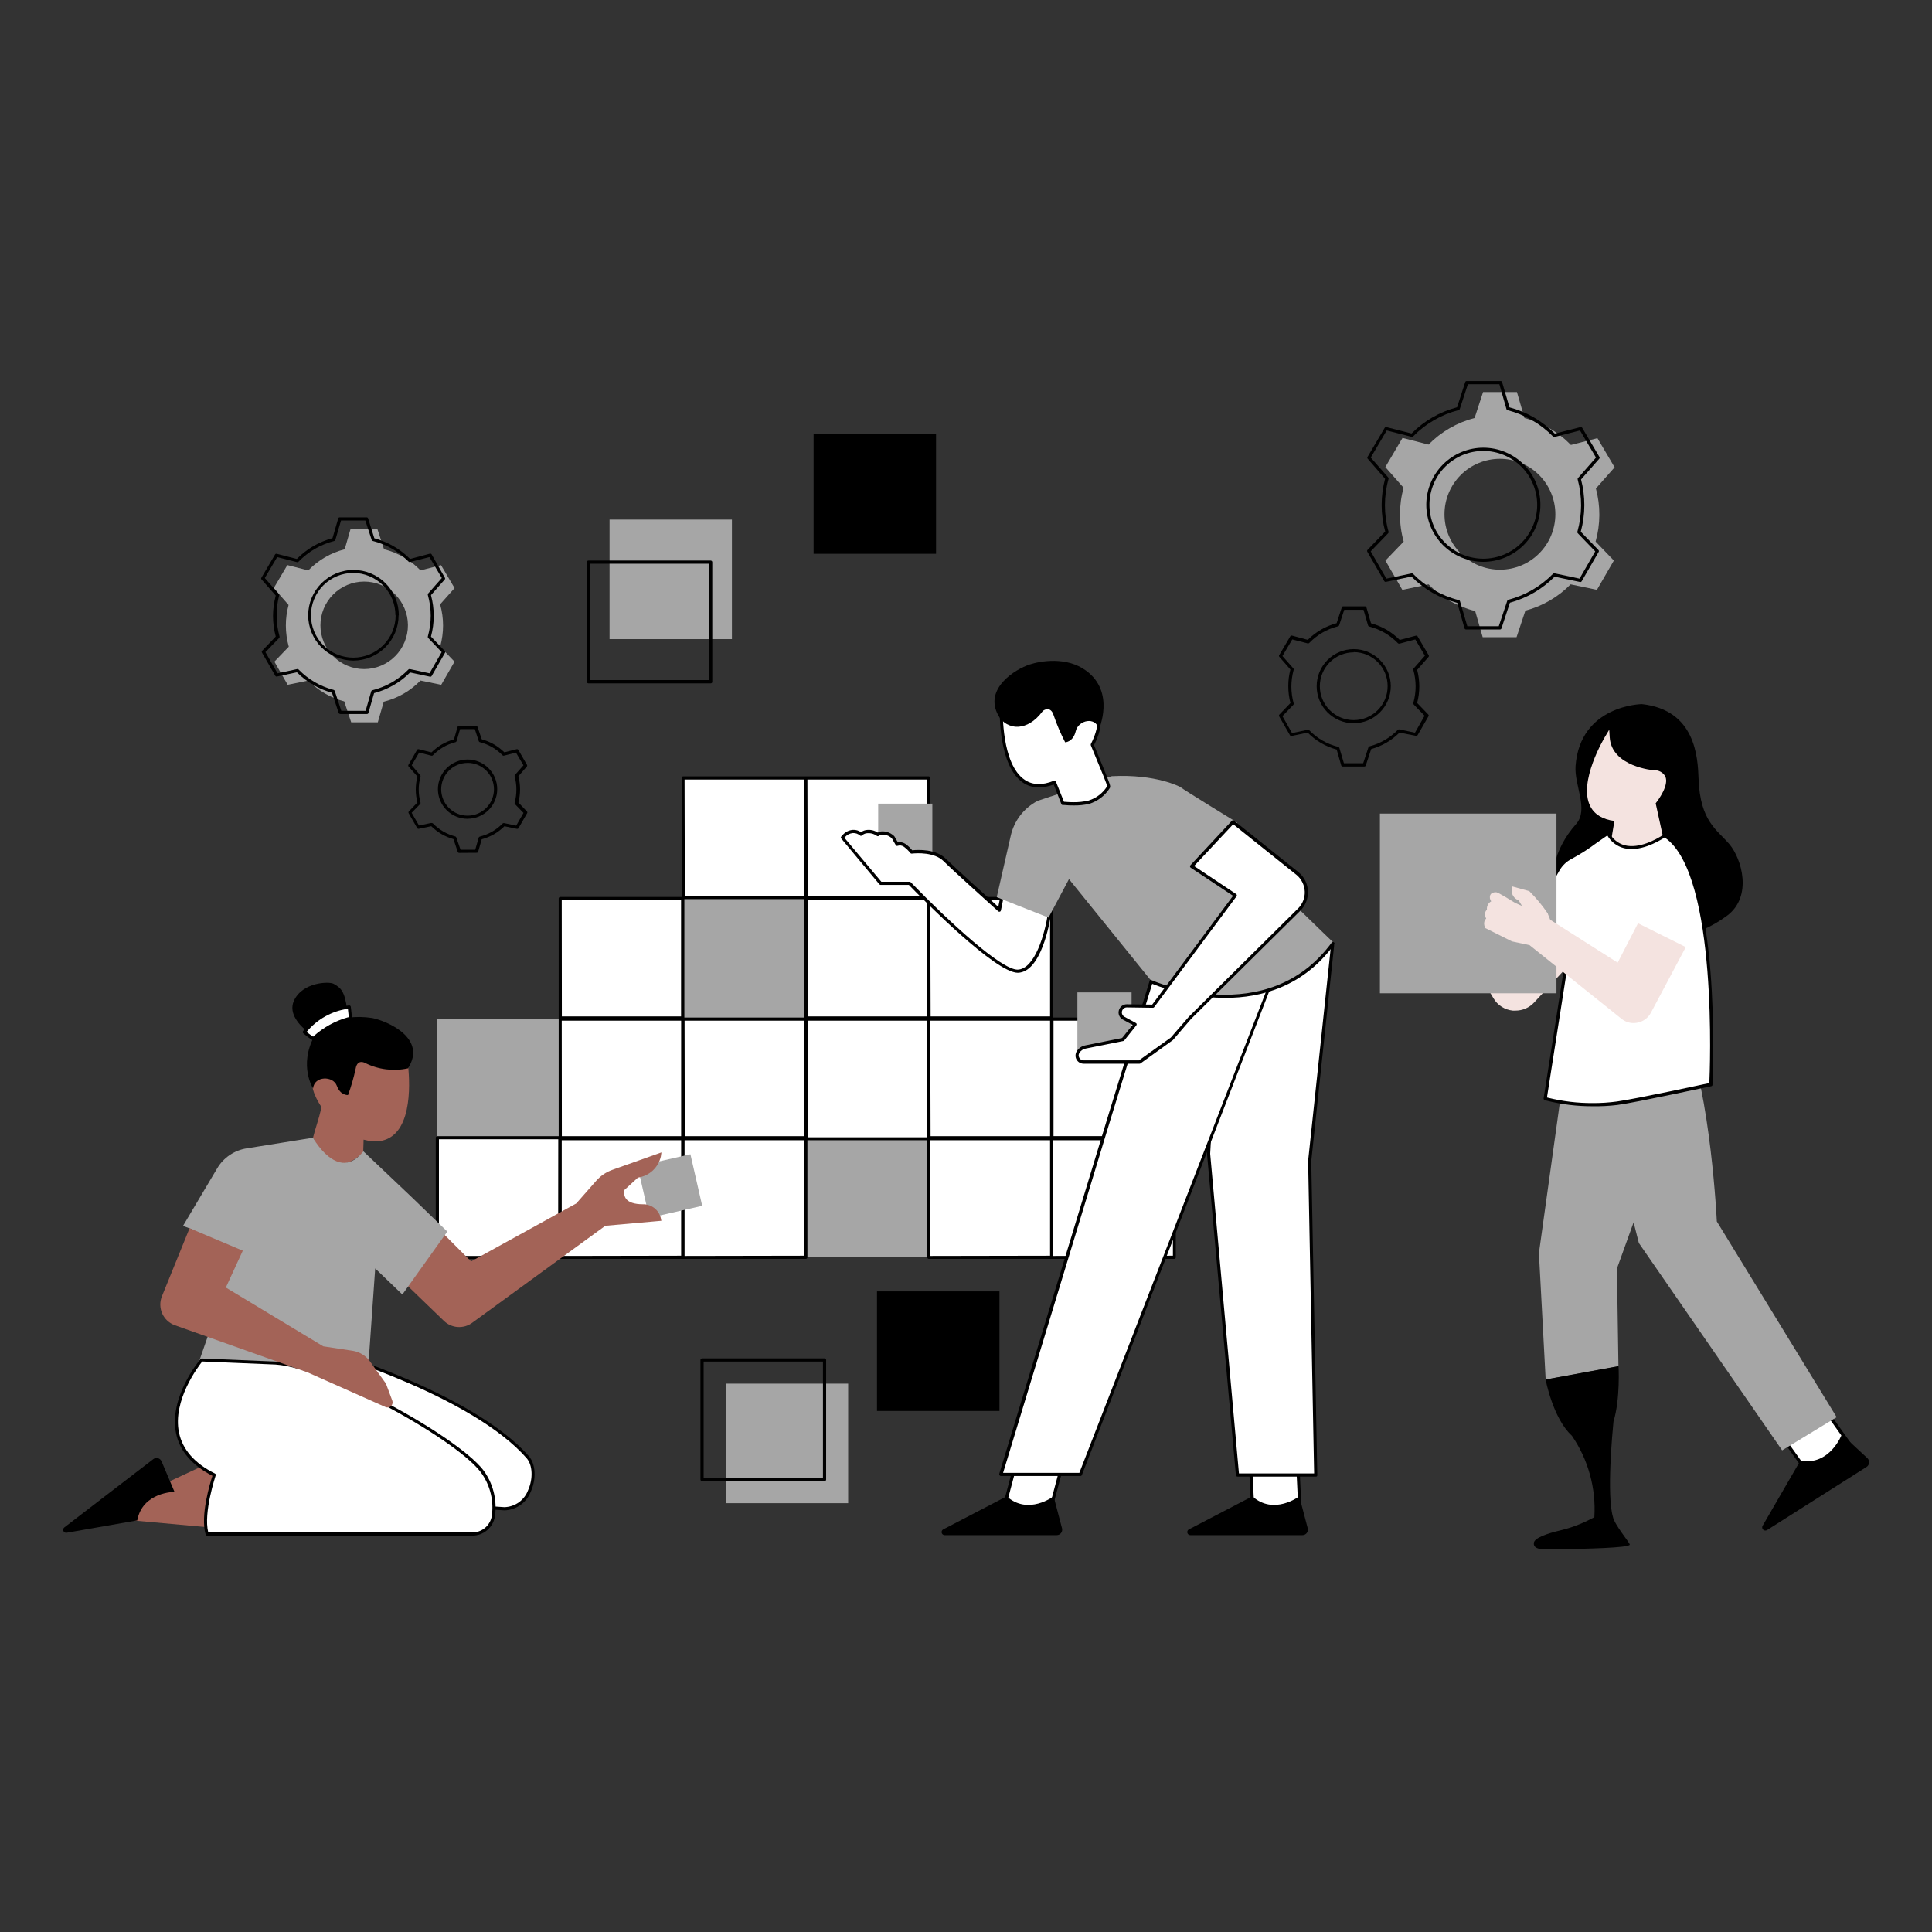 <svg xmlns="http://www.w3.org/2000/svg" xmlns:xlink="http://www.w3.org/1999/xlink" width="600" zoomAndPan="magnify" viewBox="0 0 450 450" height="600" preserveAspectRatio="xMidYMid meet" version="1.0"><rect x="0" y="0" width="450" height="450" fill="#333333" stroke="none"/><defs><clipPath id="4c58183d30"><path d="M 297 88.75 L 373 88.75 L 373 179 L 297 179 Z M 297 88.75 " clip-rule="nonzero"/></clipPath></defs><path fill="#ffffff" d="M 159.133 181.203 L 187.668 181.203 L 187.668 209.047 L 159.133 209.047 Z M 187.746 209.047 L 216.277 209.047 L 216.277 181.203 L 187.766 181.203 Z M 130.523 237.133 L 159.055 237.133 L 159.055 209.281 L 130.504 209.281 Z M 187.746 237.133 L 216.277 237.133 L 216.277 209.281 L 187.754 209.281 Z M 216.355 237.133 L 244.891 237.133 L 244.891 209.281 L 216.387 209.281 Z M 130.465 265.004 L 130.465 292.855 L 158.996 292.855 L 158.996 237.371 L 130.492 237.371 Z M 159.074 265.004 L 159.074 292.855 L 187.656 292.855 L 187.656 237.371 L 159.125 237.371 Z M 216.297 265.004 L 216.297 292.855 L 244.828 292.855 L 244.828 237.371 L 216.375 237.371 Z M 244.91 237.379 L 244.91 292.867 L 273.441 292.867 L 273.441 237.371 Z M 101.871 292.855 L 130.395 292.855 L 130.395 265.004 L 101.871 265.004 Z M 101.871 292.855 " fill-opacity="1" fill-rule="nonzero"/><path fill="#a6a6a6" d="M 130.395 237.371 L 130.395 265.211 L 101.871 265.211 L 101.871 237.371 Z M 187.754 264.996 L 187.754 292.848 L 216.277 292.848 L 216.277 265.004 Z M 159.145 209.273 L 159.145 237.133 L 187.656 237.133 L 187.656 209.281 Z M 159.145 209.273 " fill-opacity="1" fill-rule="nonzero"/><path fill="#a6a6a6" d="M 170.48 121.023 L 170.48 148.863 L 141.977 148.863 L 141.977 121.023 Z M 102.516 150.621 L 105.867 154.113 L 102.77 159.5 L 97.938 158.512 C 95.547 160.957 92.695 162.602 89.383 163.445 L 88 168.238 L 81.797 168.238 L 80.18 163.367 C 76.953 162.512 74.176 160.895 71.84 158.512 L 67.008 159.5 L 63.91 154.113 L 67.262 150.629 C 66.812 149.016 66.586 147.371 66.582 145.695 C 66.582 144.074 66.789 142.48 67.215 140.91 L 63.77 136.965 L 66.93 131.617 L 71.801 132.859 C 74.172 130.43 77 128.785 80.285 127.93 L 81.668 123.152 L 87.883 123.152 L 89.441 127.918 C 92.738 128.766 95.574 130.41 97.945 132.852 L 102.723 131.629 L 105.879 136.977 L 102.516 140.762 C 103.426 144.051 103.426 147.34 102.516 150.629 Z M 95.016 145.598 C 95.012 144.93 94.945 144.27 94.812 143.613 C 94.676 142.957 94.48 142.32 94.223 141.707 C 93.965 141.09 93.648 140.504 93.273 139.949 C 92.902 139.395 92.477 138.883 92.004 138.41 C 91.527 137.941 91.012 137.52 90.453 137.152 C 89.898 136.781 89.309 136.473 88.691 136.219 C 88.07 135.965 87.434 135.773 86.777 135.645 C 86.121 135.516 85.461 135.453 84.793 135.457 C 84.125 135.457 83.461 135.523 82.805 135.656 C 82.152 135.789 81.516 135.984 80.898 136.242 C 80.281 136.5 79.695 136.816 79.141 137.188 C 78.586 137.562 78.074 137.984 77.602 138.457 C 77.129 138.934 76.707 139.449 76.34 140.004 C 75.969 140.562 75.656 141.148 75.402 141.766 C 75.148 142.383 74.953 143.02 74.824 143.676 C 74.695 144.332 74.633 144.996 74.633 145.664 C 74.633 146.332 74.699 146.992 74.832 147.648 C 74.965 148.305 75.156 148.941 75.414 149.559 C 75.672 150.176 75.984 150.762 76.355 151.316 C 76.73 151.875 77.152 152.387 77.625 152.859 C 78.098 153.332 78.613 153.754 79.168 154.125 C 79.723 154.496 80.312 154.809 80.93 155.066 C 81.547 155.32 82.184 155.512 82.84 155.645 C 83.492 155.773 84.156 155.84 84.824 155.84 C 85.496 155.84 86.16 155.773 86.816 155.641 C 87.477 155.508 88.113 155.312 88.734 155.055 C 89.355 154.797 89.941 154.48 90.5 154.109 C 91.059 153.734 91.574 153.309 92.047 152.832 C 92.52 152.359 92.941 151.84 93.312 151.281 C 93.684 150.723 93.996 150.133 94.25 149.512 C 94.508 148.891 94.699 148.25 94.828 147.594 C 94.957 146.934 95.02 146.27 95.016 145.598 Z M 95.016 145.598 " fill-opacity="1" fill-rule="nonzero"/><path fill="#ffffff" d="M 431.383 337.176 L 421.379 343.527 L 414.75 334.223 L 424.754 327.871 Z M 431.383 337.176 " fill-opacity="1" fill-rule="nonzero"/><path fill="#000000" d="M 421.379 343.895 C 421.25 343.895 421.148 343.844 421.074 343.734 L 414.453 334.41 C 414.391 334.328 414.367 334.23 414.387 334.125 C 414.406 334.02 414.461 333.941 414.555 333.887 L 424.559 327.543 C 424.641 327.488 424.73 327.473 424.828 327.492 C 424.926 327.512 425.004 327.562 425.059 327.645 L 431.68 336.945 C 431.738 337.031 431.758 337.125 431.738 337.23 C 431.719 337.332 431.668 337.41 431.582 337.469 L 421.578 343.812 C 421.52 343.859 421.453 343.887 421.379 343.895 Z M 415.281 334.324 L 421.48 343.023 L 430.852 337.105 L 424.656 328.402 Z M 415.281 334.324 " fill-opacity="1" fill-rule="nonzero"/><path fill="#a36357" d="M 78.066 270.973 C 74.898 269.988 72.926 264.918 72.926 264.918 C 73.352 263.121 74.18 260.969 74.898 257.871 C 74.219 256.887 71.941 253.215 73.023 251.281 C 73.312 250.859 73.691 250.551 74.16 250.348 C 74.629 250.145 75.117 250.082 75.621 250.156 L 76.992 242.441 L 94.879 246.508 L 94.879 246.891 C 94.965 247.426 96.852 259.953 91.68 264.344 C 89.914 265.852 87.566 266.227 84.688 265.449 L 84.598 268.41 C 84.598 268.41 81.234 271.941 78.066 270.973 Z M 78.066 270.973 " fill-opacity="1" fill-rule="nonzero"/><path fill="#000000" d="M 73.172 241.395 C 73.086 241.348 73 241.297 72.918 241.238 C 72.484 240.961 72.07 240.664 71.672 240.34 C 69.84 238.891 67.117 236.098 68.457 233.098 C 70.43 228.738 76.645 228.551 77.723 229.152 C 79.367 230.078 80.297 230.82 80.859 235.199 C 80.918 235.672 80.969 236.188 81.027 236.758 C 81.027 236.848 81.027 236.938 81.027 237.035 C 82.926 236.793 84.82 236.816 86.711 237.113 C 90.242 237.824 99.535 241.828 95.027 248.836 C 93.34 249.203 91.645 249.277 89.934 249.066 C 88.223 248.852 86.594 248.359 85.051 247.59 C 85.051 247.59 83.234 246.516 82.832 248.934 C 82.391 251.016 81.801 253.055 81.066 255.051 C 81.066 255.051 79.309 255.238 78.453 252.891 C 77.594 250.543 73.203 250.551 72.918 253.512 C 72.918 253.512 69.543 248.254 73.172 241.395 Z M 73.172 241.395 " fill-opacity="1" fill-rule="nonzero"/><path fill="#ffffff" d="M 81.629 237.211 L 81.156 237.332 C 78.188 238.164 75.559 239.605 73.262 241.664 L 72.945 241.938 L 72.621 241.672 C 72.172 241.387 71.742 241.078 71.328 240.746 L 70.883 240.391 L 71.238 239.957 C 72.465 238.527 73.898 237.355 75.547 236.445 C 77.191 235.535 78.949 234.941 80.809 234.668 L 81.383 234.57 L 81.461 235.152 C 81.52 235.605 81.57 236.137 81.629 236.73 Z M 81.629 237.211 " fill-opacity="1" fill-rule="nonzero"/><path fill="#000000" d="M 72.965 242.312 C 72.895 242.312 72.828 242.293 72.77 242.254 L 72.414 242.027 C 72.117 241.84 71.652 241.516 71.09 241.039 L 70.656 240.684 C 70.574 240.625 70.527 240.543 70.52 240.438 C 70.508 240.34 70.535 240.25 70.598 240.172 L 70.953 239.727 C 72.195 238.262 73.656 237.055 75.332 236.117 C 77.012 235.18 78.801 234.562 80.699 234.273 L 81.273 234.176 C 81.379 234.16 81.473 234.184 81.559 234.242 C 81.641 234.305 81.688 234.391 81.707 234.488 L 81.777 235.07 C 81.836 235.527 81.895 236.059 81.953 236.672 L 81.953 237.152 C 81.965 237.242 81.941 237.324 81.891 237.398 C 81.836 237.473 81.766 237.52 81.676 237.539 L 81.203 237.656 C 78.305 238.484 75.734 239.902 73.488 241.91 L 73.172 242.195 C 73.117 242.258 73.047 242.297 72.965 242.312 Z M 71.406 240.34 L 71.555 240.469 C 72.086 240.883 72.543 241.188 72.816 241.375 L 72.938 241.445 L 73.043 241.355 C 75.379 239.266 78.051 237.789 81.066 236.938 L 81.223 236.938 L 81.223 236.738 C 81.164 236.137 81.113 235.625 81.055 235.18 L 81.055 234.984 L 80.859 234.984 C 79.047 235.262 77.344 235.848 75.746 236.742 C 74.145 237.633 72.754 238.777 71.566 240.172 Z M 71.406 240.34 " fill-opacity="1" fill-rule="nonzero"/><path fill="#ffffff" d="M 302.793 352.504 L 291.832 352.504 L 291.27 340.902 L 302.258 340.902 Z M 302.793 352.504 " fill-opacity="1" fill-rule="nonzero"/><path fill="#ffffff" d="M 247.484 340.902 L 244.406 352.504 L 233.473 352.504 L 236.562 340.902 Z M 247.484 340.902 " fill-opacity="1" fill-rule="nonzero"/><path fill="#000000" d="M 302.793 352.879 L 291.832 352.879 C 291.73 352.879 291.645 352.848 291.574 352.777 C 291.5 352.711 291.461 352.625 291.457 352.523 L 290.895 340.922 C 290.891 340.82 290.926 340.727 290.992 340.648 C 291.07 340.57 291.16 340.535 291.27 340.539 L 302.258 340.539 C 302.359 340.535 302.445 340.566 302.516 340.633 C 302.59 340.703 302.629 340.785 302.633 340.883 L 303.195 352.484 C 303.207 352.594 303.176 352.684 303.098 352.762 C 303.016 352.855 302.914 352.895 302.793 352.879 Z M 292.188 352.172 L 302.438 352.172 L 301.914 341.316 L 291.652 341.316 Z M 244.406 352.91 L 233.473 352.91 C 233.355 352.906 233.262 352.855 233.188 352.762 C 233.105 352.668 233.086 352.562 233.117 352.445 L 236.207 340.844 C 236.25 340.656 236.367 340.562 236.562 340.566 L 247.484 340.566 C 247.605 340.566 247.703 340.609 247.781 340.707 C 247.852 340.805 247.875 340.914 247.848 341.031 L 244.762 352.633 C 244.699 352.801 244.582 352.883 244.406 352.879 Z M 233.957 352.172 L 244.121 352.172 L 247.012 341.316 L 236.848 341.316 Z M 233.957 352.172 " fill-opacity="1" fill-rule="nonzero"/><path fill="#000000" d="M 304.598 355.977 C 304.645 356.168 304.652 356.355 304.613 356.547 C 304.574 356.738 304.496 356.91 304.375 357.062 C 304.258 357.219 304.109 357.34 303.938 357.426 C 303.762 357.512 303.578 357.555 303.383 357.559 L 277.23 357.559 C 277.07 357.555 276.926 357.5 276.801 357.398 C 276.676 357.301 276.594 357.172 276.559 357.016 C 276.52 356.859 276.531 356.707 276.598 356.562 C 276.66 356.414 276.762 356.301 276.902 356.227 L 291.703 348.52 C 296.695 353.027 302.633 348.52 302.633 348.52 Z M 245.402 348.52 C 245.402 348.52 239.484 353.027 234.48 348.52 L 219.68 356.227 C 219.543 356.301 219.441 356.414 219.375 356.559 C 219.309 356.707 219.297 356.855 219.332 357.012 C 219.371 357.168 219.449 357.293 219.574 357.395 C 219.695 357.496 219.836 357.551 219.996 357.559 L 246.152 357.559 C 246.348 357.555 246.531 357.512 246.703 357.426 C 246.879 357.34 247.023 357.219 247.145 357.062 C 247.262 356.91 247.34 356.738 247.379 356.547 C 247.418 356.355 247.414 356.168 247.367 355.977 Z M 245.402 348.52 " fill-opacity="1" fill-rule="nonzero"/><path fill="#ffffff" d="M 187.754 237.371 L 216.289 237.371 L 216.289 265.211 L 187.754 265.211 Z M 187.754 237.371 " fill-opacity="1" fill-rule="nonzero"/><path fill="#a6a6a6" d="M 169.031 322.277 L 197.551 322.277 L 197.551 350.117 L 169.031 350.117 Z M 169.031 322.277 " fill-opacity="1" fill-rule="nonzero"/><path fill="#000000" d="M 232.793 300.797 L 232.793 328.648 L 204.27 328.648 L 204.27 300.797 Z M 192.422 344.613 L 192.422 316.77 C 192.422 316.668 192.387 316.578 192.312 316.508 C 192.238 316.434 192.152 316.395 192.047 316.395 L 163.516 316.395 C 163.414 316.398 163.328 316.438 163.258 316.508 C 163.184 316.582 163.148 316.668 163.148 316.77 L 163.148 344.613 C 163.148 344.715 163.184 344.801 163.258 344.875 C 163.328 344.949 163.414 344.984 163.516 344.988 L 192.047 344.988 C 192.152 344.988 192.238 344.949 192.312 344.879 C 192.387 344.805 192.422 344.715 192.422 344.613 Z M 163.891 317.137 L 191.684 317.137 L 191.684 344.277 L 163.891 344.277 Z M 163.891 317.137 " fill-opacity="1" fill-rule="nonzero"/><path fill="#000000" d="M 273.539 236.996 L 245.285 236.996 L 245.285 209.281 C 245.281 209.184 245.246 209.098 245.176 209.027 C 245.102 208.957 245.02 208.918 244.918 208.918 L 216.664 208.918 L 216.664 181.203 C 216.664 181.102 216.629 181.016 216.555 180.941 C 216.484 180.871 216.398 180.832 216.297 180.828 L 159.133 180.828 C 159.031 180.828 158.945 180.867 158.871 180.938 C 158.801 181.012 158.766 181.102 158.77 181.203 L 158.77 208.918 L 130.504 208.918 C 130.402 208.918 130.316 208.953 130.242 209.023 C 130.168 209.094 130.133 209.18 130.129 209.281 L 130.129 237.133 C 130.125 237.168 130.125 237.199 130.129 237.23 C 130.125 237.277 130.125 237.324 130.129 237.371 L 130.129 264.641 L 101.863 264.641 C 101.762 264.641 101.68 264.68 101.609 264.75 C 101.539 264.82 101.5 264.906 101.496 265.004 L 101.496 292.855 C 101.5 292.957 101.539 293.043 101.609 293.113 C 101.68 293.184 101.762 293.219 101.863 293.223 L 187.695 293.223 C 187.797 293.219 187.883 293.184 187.953 293.113 C 188.023 293.043 188.059 292.957 188.062 292.855 L 188.062 265.586 L 215.973 265.586 L 215.973 292.855 C 215.977 292.957 216.012 293.043 216.086 293.113 C 216.156 293.188 216.246 293.223 216.348 293.223 L 273.5 293.223 C 273.602 293.223 273.688 293.188 273.758 293.113 C 273.828 293.043 273.863 292.957 273.863 292.855 L 273.863 237.371 C 273.867 237.273 273.84 237.191 273.777 237.121 C 273.715 237.047 273.633 237.008 273.539 236.996 Z M 273.195 237.727 L 273.195 264.629 L 245.383 264.629 L 245.383 237.727 Z M 215.973 209.648 L 215.973 236.738 L 188.129 236.738 L 188.129 209.656 Z M 187.359 236.996 L 159.402 236.996 L 159.402 209.422 L 187.359 209.422 Z M 130.84 237.734 L 158.652 237.734 L 158.652 264.641 L 130.867 264.641 Z M 159.449 237.734 L 187.234 237.734 L 187.234 264.641 L 159.5 264.641 Z M 216.672 237.734 L 244.582 237.734 L 244.582 264.641 L 216.75 264.641 Z M 216.672 209.656 L 244.582 209.656 L 244.582 236.738 L 216.762 236.738 Z M 188.062 181.57 L 215.973 181.57 L 215.973 208.68 L 188.129 208.68 Z M 159.449 181.57 L 187.234 181.57 L 187.234 208.68 L 159.508 208.68 Z M 130.84 209.656 L 158.633 209.656 L 158.633 236.738 L 130.867 236.738 Z M 130 292.531 L 102.238 292.531 L 102.238 265.352 L 130.031 265.352 Z M 130.84 292.531 L 130.84 265.586 L 158.652 265.586 L 158.652 292.48 Z M 159.449 292.531 L 159.449 265.586 L 187.234 265.586 L 187.234 292.48 Z M 215.863 264.906 L 188.121 264.906 L 188.121 237.727 L 215.914 237.727 Z M 216.703 292.531 L 216.703 265.586 L 244.582 265.586 L 244.582 292.48 Z M 245.312 292.531 L 245.312 265.586 L 273.195 265.586 L 273.195 292.48 Z M 245.312 292.531 " fill-opacity="1" fill-rule="nonzero"/><path fill="#a6a6a6" d="M 326.945 126.141 L 322.691 130.57 L 326.637 137.391 L 332.746 136.105 C 334.234 137.621 335.898 138.91 337.742 139.965 C 339.586 141.023 341.539 141.812 343.598 142.332 L 345.344 148.41 L 353.234 148.41 L 355.289 142.234 C 357.289 141.703 359.18 140.918 360.969 139.879 C 362.758 138.84 364.375 137.582 365.824 136.105 L 371.953 137.379 L 375.898 130.562 L 371.645 126.141 C 372.211 124.121 372.504 122.062 372.516 119.965 C 372.527 117.867 372.258 115.805 371.715 113.781 L 376.074 108.848 L 372.07 102.059 L 365.895 103.637 C 364.41 102.121 362.754 100.832 360.918 99.77 C 359.082 98.707 357.137 97.91 355.082 97.383 L 353.324 91.324 L 345.434 91.324 L 343.461 97.363 C 341.426 97.891 339.496 98.676 337.676 99.727 C 335.855 100.777 334.207 102.051 332.734 103.551 L 326.676 102 L 322.672 108.789 L 326.926 113.613 C 326.359 115.641 326.082 117.703 326.086 119.809 C 326.078 121.961 326.363 124.07 326.945 126.141 Z M 336.445 119.777 C 336.445 118.93 336.527 118.09 336.691 117.258 C 336.859 116.426 337.102 115.621 337.426 114.836 C 337.754 114.055 338.148 113.309 338.621 112.605 C 339.094 111.898 339.629 111.246 340.227 110.648 C 340.828 110.047 341.48 109.512 342.184 109.039 C 342.891 108.57 343.633 108.172 344.418 107.848 C 345.199 107.523 346.008 107.277 346.84 107.113 C 347.672 106.945 348.512 106.863 349.359 106.863 C 350.207 106.863 351.047 106.945 351.879 107.113 C 352.711 107.277 353.52 107.523 354.301 107.848 C 355.086 108.172 355.828 108.57 356.535 109.039 C 357.238 109.512 357.891 110.047 358.492 110.648 C 359.09 111.246 359.625 111.898 360.098 112.605 C 360.566 113.309 360.965 114.055 361.289 114.836 C 361.613 115.621 361.859 116.426 362.023 117.258 C 362.191 118.09 362.273 118.93 362.273 119.777 C 362.273 120.625 362.191 121.465 362.023 122.297 C 361.859 123.129 361.613 123.938 361.289 124.723 C 360.965 125.504 360.566 126.25 360.098 126.953 C 359.625 127.66 359.09 128.312 358.492 128.91 C 357.891 129.512 357.238 130.047 356.535 130.516 C 355.828 130.988 355.086 131.387 354.301 131.711 C 353.52 132.035 352.711 132.281 351.879 132.445 C 351.047 132.609 350.207 132.691 349.359 132.691 C 348.512 132.691 347.672 132.609 346.84 132.445 C 346.008 132.281 345.199 132.035 344.418 131.711 C 343.633 131.387 342.891 130.988 342.184 130.516 C 341.48 130.047 340.828 129.512 340.227 128.91 C 339.629 128.312 339.094 127.66 338.621 126.953 C 338.148 126.25 337.754 125.504 337.426 124.723 C 337.102 123.938 336.859 123.129 336.691 122.297 C 336.527 121.465 336.445 120.625 336.445 119.777 Z M 336.445 119.777 " fill-opacity="1" fill-rule="nonzero"/><path fill="#000000" d="M 218.023 101.152 L 218.023 128.992 L 189.5 128.992 L 189.5 101.152 Z M 165.902 158.797 L 165.902 130.926 C 165.898 130.824 165.863 130.738 165.789 130.668 C 165.715 130.598 165.629 130.562 165.527 130.562 L 137.043 130.562 C 136.945 130.566 136.859 130.602 136.789 130.672 C 136.719 130.742 136.684 130.828 136.68 130.926 L 136.68 158.797 C 136.684 158.898 136.719 158.984 136.789 159.055 C 136.859 159.125 136.945 159.16 137.043 159.164 L 165.578 159.164 C 165.789 159.137 165.898 159.012 165.902 158.797 Z M 137.371 131.301 L 165.164 131.301 L 165.164 158.402 L 137.371 158.402 Z M 79.25 166.305 L 85.465 166.305 C 85.648 166.309 85.766 166.219 85.812 166.039 L 87.133 161.441 C 90.359 160.586 93.156 158.984 95.52 156.629 L 100.156 157.613 C 100.328 157.648 100.461 157.59 100.551 157.438 L 103.648 152.051 C 103.738 151.887 103.719 151.738 103.59 151.605 L 100.383 148.273 C 101.242 145.051 101.242 141.832 100.383 138.613 L 103.598 134.961 C 103.699 134.816 103.699 134.672 103.598 134.527 L 100.543 129.133 C 100.445 128.973 100.305 128.918 100.125 128.965 L 95.52 130.188 C 93.168 127.848 90.395 126.242 87.191 125.371 L 85.742 120.754 C 85.688 120.582 85.57 120.496 85.387 120.5 L 79.133 120.5 C 78.945 120.496 78.828 120.586 78.777 120.766 L 77.445 125.344 C 74.246 126.219 71.477 127.836 69.137 130.188 L 64.473 128.992 C 64.293 128.949 64.156 129.008 64.059 129.16 L 60.91 134.52 C 60.797 134.664 60.797 134.809 60.91 134.953 L 64.227 138.711 C 63.383 141.895 63.383 145.078 64.227 148.262 L 61.078 151.566 C 60.953 151.703 60.934 151.852 61.027 152.012 L 64.117 157.398 C 64.207 157.551 64.336 157.609 64.512 157.574 L 69.156 156.59 C 71.465 158.891 74.188 160.48 77.328 161.355 L 78.875 166.031 C 78.934 166.199 79.051 166.285 79.23 166.285 Z M 69.219 155.84 L 64.648 156.824 L 61.828 151.891 L 65.023 148.598 C 65.125 148.496 65.152 148.379 65.113 148.242 C 64.664 146.648 64.441 145.023 64.441 143.367 C 64.434 141.781 64.625 140.219 65.023 138.684 C 65.055 138.555 65.027 138.445 64.945 138.348 L 61.68 134.629 L 64.559 129.754 L 69.168 130.926 C 69.305 130.965 69.422 130.93 69.523 130.828 C 71.852 128.449 74.625 126.84 77.848 126.004 C 77.988 125.973 78.078 125.887 78.117 125.746 L 79.43 121.238 L 85.09 121.238 L 86.57 125.746 C 86.613 125.875 86.699 125.957 86.828 125.996 C 90.051 126.82 92.832 128.422 95.164 130.801 C 95.262 130.906 95.379 130.941 95.52 130.898 L 100.027 129.754 L 102.91 134.629 L 99.73 138.238 C 99.648 138.336 99.621 138.449 99.652 138.574 C 100.551 141.797 100.551 145.02 99.652 148.242 C 99.613 148.379 99.645 148.496 99.742 148.598 L 102.871 151.891 L 100.047 156.824 L 95.469 155.84 C 95.34 155.805 95.227 155.84 95.133 155.938 C 92.785 158.336 89.984 159.945 86.73 160.773 C 86.59 160.805 86.5 160.891 86.461 161.027 L 85.16 165.559 L 79.496 165.559 L 77.969 160.938 C 77.926 160.812 77.84 160.73 77.711 160.691 C 74.551 159.855 71.828 158.27 69.543 155.938 C 69.469 155.867 69.379 155.832 69.277 155.828 Z M 92.895 143.309 C 92.895 142.617 92.828 141.93 92.691 141.25 C 92.559 140.574 92.359 139.914 92.094 139.273 C 91.828 138.633 91.504 138.023 91.121 137.449 C 90.734 136.875 90.297 136.34 89.809 135.852 C 89.32 135.359 88.789 134.922 88.211 134.539 C 87.637 134.152 87.027 133.828 86.391 133.562 C 85.75 133.297 85.09 133.094 84.41 132.957 C 83.734 132.824 83.047 132.754 82.355 132.754 C 81.664 132.75 80.977 132.816 80.297 132.953 C 79.617 133.086 78.957 133.285 78.316 133.547 C 77.676 133.812 77.07 134.137 76.492 134.52 C 75.914 134.902 75.383 135.34 74.891 135.828 C 74.402 136.316 73.961 136.848 73.574 137.422 C 73.191 137.996 72.863 138.605 72.598 139.242 C 72.328 139.883 72.129 140.539 71.992 141.219 C 71.855 141.898 71.785 142.582 71.781 143.277 C 71.781 143.969 71.844 144.656 71.977 145.336 C 72.109 146.016 72.309 146.676 72.57 147.316 C 72.836 147.957 73.156 148.562 73.539 149.141 C 73.922 149.719 74.355 150.254 74.844 150.746 C 75.332 151.234 75.863 151.676 76.438 152.062 C 77.012 152.449 77.617 152.777 78.258 153.043 C 78.895 153.312 79.555 153.516 80.234 153.652 C 80.91 153.793 81.598 153.863 82.289 153.867 C 82.98 153.863 83.668 153.797 84.348 153.66 C 85.027 153.527 85.684 153.324 86.324 153.059 C 86.965 152.797 87.574 152.469 88.148 152.086 C 88.723 151.699 89.258 151.266 89.746 150.773 C 90.238 150.285 90.676 149.754 91.059 149.176 C 91.445 148.602 91.77 147.992 92.035 147.355 C 92.301 146.715 92.504 146.055 92.641 145.375 C 92.777 144.699 92.844 144.012 92.844 143.32 Z M 92.156 143.309 C 92.156 143.957 92.094 144.598 91.965 145.234 C 91.84 145.871 91.652 146.484 91.402 147.086 C 91.156 147.684 90.852 148.25 90.492 148.789 C 90.133 149.328 89.723 149.828 89.266 150.285 C 88.809 150.742 88.309 151.152 87.77 151.512 C 87.23 151.871 86.664 152.176 86.066 152.426 C 85.465 152.672 84.848 152.859 84.215 152.984 C 83.578 153.113 82.938 153.176 82.289 153.176 C 81.641 153.176 81 153.113 80.363 152.984 C 79.73 152.859 79.113 152.672 78.512 152.426 C 77.914 152.176 77.348 151.871 76.809 151.512 C 76.27 151.152 75.77 150.742 75.312 150.285 C 74.855 149.828 74.445 149.328 74.086 148.789 C 73.727 148.25 73.422 147.684 73.176 147.086 C 72.926 146.484 72.738 145.871 72.613 145.234 C 72.488 144.598 72.422 143.957 72.422 143.309 C 72.422 142.66 72.488 142.02 72.613 141.383 C 72.738 140.75 72.926 140.133 73.176 139.535 C 73.422 138.934 73.727 138.367 74.086 137.828 C 74.445 137.289 74.855 136.789 75.312 136.332 C 75.77 135.875 76.27 135.465 76.809 135.105 C 77.348 134.746 77.914 134.441 78.512 134.195 C 79.113 133.945 79.73 133.758 80.363 133.633 C 81 133.508 81.641 133.441 82.289 133.441 C 82.934 133.445 83.574 133.512 84.207 133.641 C 84.84 133.77 85.457 133.961 86.051 134.211 C 86.648 134.457 87.215 134.766 87.75 135.125 C 88.285 135.484 88.781 135.895 89.238 136.355 C 89.691 136.812 90.098 137.309 90.457 137.848 C 90.812 138.387 91.117 138.953 91.363 139.551 C 91.609 140.148 91.793 140.766 91.918 141.398 C 92.043 142.031 92.105 142.672 92.105 143.32 Z M 106.965 198.656 C 106.789 198.656 106.668 198.574 106.609 198.41 L 105.621 195.449 C 103.645 194.887 101.922 193.883 100.453 192.441 L 97.562 193.043 C 97.387 193.078 97.258 193.02 97.168 192.867 L 95.195 189.422 C 95.102 189.258 95.121 189.113 95.254 188.977 L 97.227 186.906 C 96.711 184.895 96.711 182.883 97.227 180.867 L 95.164 178.531 C 95.062 178.387 95.062 178.242 95.164 178.098 L 97.137 174.672 C 97.23 174.516 97.363 174.461 97.543 174.504 L 100.5 175.246 C 101.988 173.781 103.734 172.77 105.742 172.207 L 106.57 169.344 C 106.621 169.168 106.742 169.082 106.926 169.078 L 110.871 169.078 C 111.051 169.078 111.168 169.164 111.227 169.336 L 112.211 172.195 C 114.227 172.754 115.98 173.762 117.473 175.227 L 120.32 174.504 C 120.5 174.461 120.637 174.52 120.738 174.672 L 122.711 178.098 C 122.812 178.242 122.812 178.387 122.711 178.531 L 120.738 180.809 C 121.266 182.844 121.266 184.879 120.738 186.918 L 122.711 188.988 C 122.848 189.121 122.863 189.27 122.758 189.434 L 120.785 192.875 C 120.695 193.027 120.566 193.086 120.391 193.055 L 117.492 192.449 C 115.996 193.926 114.23 194.941 112.203 195.488 L 111.375 198.359 C 111.324 198.539 111.203 198.629 111.02 198.629 Z M 100.602 191.703 C 100.699 191.699 100.785 191.738 100.855 191.809 C 102.309 193.281 104.031 194.285 106.027 194.82 C 106.156 194.852 106.242 194.93 106.281 195.055 L 107.27 197.918 L 110.691 197.918 L 111.492 195.113 C 111.535 194.98 111.621 194.895 111.758 194.859 C 113.809 194.34 115.574 193.328 117.055 191.82 C 117.152 191.727 117.27 191.691 117.402 191.711 L 120.234 192.305 L 121.93 189.344 L 119.957 187.312 C 119.863 187.207 119.832 187.09 119.867 186.957 C 120.148 185.941 120.285 184.91 120.273 183.859 C 120.273 182.832 120.137 181.82 119.867 180.828 C 119.824 180.699 119.852 180.59 119.945 180.492 L 121.922 178.254 L 120.176 175.293 L 117.391 176.004 C 117.254 176.047 117.133 176.012 117.035 175.906 C 115.562 174.402 113.809 173.391 111.77 172.867 C 111.641 172.836 111.555 172.758 111.512 172.629 L 110.594 169.828 L 107.16 169.828 L 106.352 172.609 C 106.312 172.75 106.227 172.832 106.086 172.867 C 104.051 173.395 102.301 174.41 100.836 175.914 C 100.738 176.02 100.621 176.051 100.48 176.016 L 97.629 175.285 L 95.895 178.246 L 97.867 180.555 C 97.953 180.652 97.977 180.762 97.945 180.887 C 97.391 182.902 97.391 184.914 97.945 186.926 C 97.988 187.062 97.957 187.18 97.859 187.281 L 95.883 189.312 L 97.59 192.273 L 100.422 191.68 Z M 108.906 190.715 C 108.453 190.715 108.004 190.672 107.559 190.582 C 107.113 190.492 106.684 190.363 106.266 190.188 C 105.844 190.016 105.449 189.801 105.07 189.551 C 104.695 189.301 104.344 189.012 104.023 188.691 C 103.703 188.371 103.418 188.023 103.164 187.645 C 102.914 187.27 102.699 186.871 102.527 186.453 C 102.352 186.031 102.223 185.602 102.133 185.156 C 102.047 184.711 102 184.262 102 183.809 C 102 183.355 102.047 182.906 102.133 182.461 C 102.223 182.016 102.352 181.586 102.527 181.164 C 102.699 180.746 102.914 180.348 103.164 179.973 C 103.418 179.594 103.703 179.246 104.023 178.926 C 104.344 178.605 104.695 178.316 105.07 178.066 C 105.449 177.812 105.844 177.602 106.266 177.43 C 106.684 177.254 107.117 177.125 107.559 177.035 C 108.004 176.945 108.453 176.902 108.906 176.902 C 109.359 176.902 109.809 176.945 110.254 177.035 C 110.699 177.125 111.133 177.254 111.551 177.43 C 111.969 177.602 112.367 177.812 112.746 178.066 C 113.121 178.316 113.469 178.605 113.789 178.926 C 114.109 179.246 114.398 179.594 114.648 179.973 C 114.902 180.348 115.113 180.746 115.289 181.164 C 115.461 181.586 115.594 182.016 115.68 182.461 C 115.77 182.906 115.812 183.355 115.812 183.809 C 115.812 184.262 115.77 184.711 115.68 185.156 C 115.59 185.598 115.457 186.031 115.285 186.449 C 115.109 186.867 114.898 187.266 114.645 187.641 C 114.395 188.016 114.109 188.367 113.789 188.688 C 113.465 189.004 113.117 189.293 112.742 189.543 C 112.363 189.793 111.965 190.008 111.547 190.18 C 111.129 190.352 110.699 190.484 110.254 190.574 C 109.809 190.66 109.359 190.703 108.906 190.703 Z M 108.906 177.691 C 108.504 177.691 108.105 177.73 107.707 177.809 C 107.312 177.887 106.93 178.004 106.555 178.16 C 106.184 178.312 105.828 178.504 105.492 178.727 C 105.156 178.953 104.848 179.207 104.562 179.492 C 104.277 179.777 104.02 180.086 103.797 180.422 C 103.574 180.758 103.383 181.113 103.23 181.484 C 103.074 181.859 102.957 182.242 102.879 182.641 C 102.801 183.035 102.762 183.434 102.762 183.84 C 102.762 184.242 102.801 184.641 102.879 185.039 C 102.957 185.434 103.074 185.816 103.23 186.191 C 103.383 186.562 103.574 186.918 103.797 187.254 C 104.02 187.59 104.277 187.898 104.562 188.184 C 104.848 188.469 105.156 188.723 105.492 188.949 C 105.828 189.172 106.184 189.363 106.555 189.516 C 106.93 189.672 107.312 189.789 107.707 189.867 C 108.105 189.945 108.504 189.984 108.906 189.984 C 109.312 189.984 109.711 189.945 110.105 189.867 C 110.504 189.789 110.887 189.672 111.258 189.516 C 111.633 189.363 111.988 189.172 112.32 188.949 C 112.656 188.723 112.969 188.469 113.254 188.184 C 113.539 187.898 113.793 187.59 114.02 187.254 C 114.242 186.918 114.43 186.562 114.586 186.191 C 114.742 185.816 114.855 185.434 114.938 185.039 C 115.016 184.641 115.055 184.242 115.055 183.84 C 115.055 183.434 115.016 183.035 114.938 182.637 C 114.859 182.242 114.742 181.855 114.59 181.484 C 114.434 181.109 114.246 180.754 114.02 180.418 C 113.797 180.082 113.543 179.773 113.258 179.484 C 112.973 179.199 112.66 178.945 112.324 178.719 C 111.988 178.496 111.637 178.305 111.262 178.152 C 110.887 177.996 110.504 177.879 110.109 177.801 C 109.711 177.723 109.312 177.684 108.906 177.684 Z M 108.906 177.691 " fill-opacity="1" fill-rule="nonzero"/><g clip-path="url(#4c58183d30)"><path fill="#000000" d="M 349.359 146.613 L 341.465 146.613 C 341.281 146.605 341.164 146.516 341.109 146.34 L 339.426 140.418 C 335.312 139.34 331.754 137.301 328.75 134.293 L 322.828 135.523 C 322.652 135.559 322.52 135.5 322.426 135.348 L 318.48 128.52 C 318.391 128.359 318.406 128.211 318.527 128.074 L 322.641 123.805 C 322.086 121.781 321.812 119.719 321.812 117.617 C 321.816 115.547 322.082 113.512 322.613 111.512 L 318.578 106.863 C 318.457 106.73 318.441 106.586 318.527 106.43 L 322.523 99.652 C 322.617 99.496 322.75 99.441 322.93 99.484 L 328.777 100.973 C 331.77 97.988 335.305 95.949 339.383 94.859 L 341.27 89.008 C 341.324 88.836 341.445 88.75 341.625 88.75 L 349.516 88.75 C 349.703 88.75 349.82 88.836 349.871 89.016 L 351.578 94.879 C 355.648 95.977 359.172 98.016 362.145 101.004 L 368.125 99.484 C 368.301 99.441 368.434 99.496 368.527 99.652 L 372.535 106.43 C 372.621 106.586 372.605 106.73 372.484 106.863 L 368.254 111.68 C 368.766 113.637 369.023 115.625 369.023 117.648 C 369.02 119.75 368.742 121.816 368.191 123.844 L 372.297 128.105 C 372.426 128.238 372.445 128.387 372.355 128.551 L 368.41 135.375 C 368.32 135.527 368.188 135.59 368.016 135.555 L 362.098 134.32 C 359.16 137.258 355.691 139.277 351.688 140.379 L 349.715 146.367 C 349.656 146.535 349.539 146.617 349.359 146.613 Z M 341.762 145.855 L 349.094 145.855 L 351.066 139.934 C 351.109 139.809 351.195 139.73 351.32 139.699 C 355.34 138.625 358.812 136.605 361.73 133.641 C 361.824 133.547 361.938 133.512 362.066 133.531 L 367.906 134.773 L 371.559 128.422 L 367.492 124.199 C 367.391 124.098 367.363 123.98 367.402 123.844 C 367.965 121.855 368.25 119.832 368.262 117.766 C 368.273 115.703 368.012 113.672 367.473 111.68 C 367.43 111.551 367.457 111.438 367.551 111.344 L 371.734 106.578 L 368.016 100.266 L 362.098 101.773 C 361.957 101.816 361.84 101.781 361.742 101.676 C 360.285 100.188 358.656 98.926 356.855 97.883 C 355.055 96.84 353.148 96.059 351.137 95.539 C 350.996 95.504 350.91 95.422 350.879 95.281 L 349.23 89.492 L 341.898 89.492 L 340.008 95.281 C 339.965 95.406 339.879 95.484 339.75 95.52 C 337.734 96.039 335.828 96.816 334.027 97.859 C 332.227 98.898 330.598 100.16 329.145 101.645 C 329.047 101.75 328.926 101.781 328.789 101.742 L 322.996 100.266 L 319.277 106.578 L 323.344 111.207 C 323.426 111.305 323.453 111.414 323.422 111.539 C 322.859 113.555 322.578 115.602 322.578 117.691 C 322.578 119.781 322.859 121.832 323.422 123.844 C 323.457 123.977 323.426 124.098 323.332 124.199 L 319.27 128.422 L 322.918 134.773 L 328.789 133.551 C 328.922 133.527 329.031 133.562 329.125 133.66 C 330.59 135.152 332.227 136.414 334.039 137.457 C 335.855 138.496 337.773 139.273 339.801 139.785 C 339.938 139.82 340.027 139.906 340.066 140.043 Z M 345.5 130.859 C 344.629 130.859 343.766 130.773 342.91 130.602 C 342.051 130.434 341.223 130.18 340.414 129.848 C 339.609 129.512 338.844 129.102 338.117 128.617 C 337.391 128.133 336.719 127.582 336.102 126.965 C 335.484 126.348 334.934 125.676 334.449 124.949 C 333.965 124.227 333.555 123.457 333.223 122.652 C 332.891 121.848 332.637 121.016 332.469 120.16 C 332.297 119.305 332.211 118.438 332.211 117.566 C 332.211 116.691 332.297 115.828 332.469 114.973 C 332.637 114.117 332.891 113.285 333.227 112.48 C 333.559 111.672 333.969 110.906 334.453 110.184 C 334.938 109.457 335.492 108.785 336.109 108.168 C 336.727 107.551 337.398 107 338.121 106.516 C 338.848 106.031 339.613 105.621 340.422 105.289 C 341.227 104.957 342.059 104.703 342.914 104.535 C 343.77 104.363 344.637 104.277 345.508 104.281 C 346.379 104.281 347.246 104.367 348.102 104.535 C 348.957 104.707 349.789 104.961 350.594 105.293 C 351.398 105.629 352.164 106.039 352.891 106.523 C 353.617 107.008 354.289 107.559 354.902 108.18 C 355.52 108.797 356.07 109.469 356.555 110.191 C 357.039 110.918 357.449 111.684 357.781 112.492 C 358.117 113.297 358.367 114.129 358.539 114.984 C 358.707 115.84 358.793 116.707 358.789 117.578 C 358.789 118.449 358.703 119.312 358.531 120.168 C 358.359 121.023 358.105 121.852 357.77 122.66 C 357.438 123.465 357.027 124.227 356.543 124.953 C 356.055 125.676 355.504 126.348 354.891 126.965 C 354.273 127.578 353.602 128.129 352.875 128.613 C 352.152 129.098 351.387 129.508 350.582 129.844 C 349.777 130.176 348.945 130.43 348.09 130.602 C 347.238 130.77 346.375 130.855 345.5 130.859 Z M 345.5 105.031 C 344.676 105.027 343.859 105.109 343.051 105.27 C 342.242 105.43 341.461 105.668 340.699 105.98 C 339.938 106.297 339.211 106.684 338.527 107.141 C 337.84 107.598 337.207 108.117 336.625 108.699 C 336.039 109.281 335.52 109.914 335.062 110.602 C 334.602 111.285 334.215 112.008 333.898 112.77 C 333.586 113.531 333.348 114.316 333.184 115.125 C 333.023 115.934 332.941 116.75 332.941 117.57 C 332.941 118.395 333.023 119.211 333.184 120.02 C 333.344 120.828 333.582 121.613 333.895 122.375 C 334.211 123.137 334.598 123.859 335.055 124.547 C 335.512 125.23 336.031 125.867 336.613 126.449 C 337.195 127.031 337.832 127.551 338.516 128.012 C 339.199 128.469 339.926 128.855 340.684 129.172 C 341.445 129.488 342.23 129.727 343.039 129.887 C 343.848 130.047 344.664 130.129 345.488 130.129 C 346.312 130.129 347.129 130.047 347.938 129.887 C 348.746 129.727 349.531 129.488 350.293 129.176 C 351.055 128.859 351.777 128.473 352.461 128.016 C 353.148 127.559 353.781 127.035 354.363 126.453 C 354.945 125.871 355.469 125.238 355.926 124.551 C 356.383 123.867 356.77 123.145 357.086 122.383 C 357.402 121.621 357.641 120.836 357.801 120.027 C 357.961 119.219 358.039 118.402 358.039 117.578 C 358.039 116.754 357.957 115.941 357.797 115.133 C 357.637 114.324 357.398 113.543 357.082 112.781 C 356.766 112.02 356.379 111.301 355.922 110.613 C 355.465 109.93 354.945 109.297 354.363 108.715 C 353.781 108.133 353.148 107.613 352.465 107.152 C 351.781 106.695 351.059 106.309 350.297 105.992 C 349.539 105.676 348.754 105.438 347.945 105.277 C 347.141 105.113 346.324 105.031 345.5 105.031 Z M 317.777 178.531 L 312.746 178.531 C 312.559 178.531 312.441 178.445 312.391 178.266 L 311.336 174.582 C 308.734 173.867 306.48 172.555 304.578 170.637 L 300.848 171.418 C 300.676 171.449 300.543 171.391 300.453 171.238 L 297.949 166.867 C 297.859 166.711 297.875 166.566 297.996 166.434 L 300.57 163.75 C 300.234 162.457 300.066 161.141 300.07 159.805 C 300.062 158.492 300.227 157.203 300.562 155.938 L 297.977 152.977 C 297.871 152.836 297.871 152.695 297.977 152.555 L 300.531 148.211 C 300.629 148.059 300.77 148.004 300.945 148.043 L 304.605 149.031 C 306.504 147.148 308.746 145.855 311.324 145.152 L 312.531 141.484 C 312.582 141.309 312.703 141.223 312.883 141.227 L 317.918 141.227 C 318.102 141.23 318.219 141.316 318.27 141.492 L 319.336 145.164 C 321.91 145.871 324.137 147.168 326.027 149.051 L 329.773 148.062 C 329.953 148.02 330.094 148.074 330.188 148.23 L 332.746 152.574 C 332.84 152.715 332.84 152.855 332.746 152.996 L 330.082 156.027 C 330.75 158.594 330.75 161.164 330.082 163.73 L 332.656 166.406 C 332.789 166.535 332.809 166.68 332.715 166.84 L 330.199 171.211 C 330.109 171.363 329.977 171.422 329.805 171.387 L 325.969 170.637 C 324.102 172.488 321.906 173.77 319.375 174.477 L 318.133 178.234 C 318.094 178.426 317.973 178.523 317.777 178.531 Z M 313.023 177.77 L 317.512 177.77 L 318.734 174.07 C 318.777 173.945 318.863 173.867 318.992 173.836 C 321.539 173.156 323.734 171.875 325.582 169.996 C 325.676 169.906 325.789 169.867 325.918 169.887 L 329.578 170.656 L 331.809 166.711 L 329.281 164.086 C 329.188 163.984 329.16 163.867 329.191 163.73 C 329.902 161.164 329.902 158.594 329.191 156.027 C 329.16 155.895 329.191 155.781 329.281 155.68 L 331.887 152.723 L 329.648 148.934 L 325.969 149.918 C 325.832 149.949 325.711 149.918 325.613 149.82 C 323.742 147.898 321.508 146.602 318.914 145.922 C 318.773 145.891 318.684 145.805 318.645 145.668 L 317.59 142.027 L 313.102 142.027 L 311.918 145.637 C 311.875 145.762 311.789 145.844 311.66 145.875 C 309.059 146.539 306.816 147.836 304.941 149.762 C 304.84 149.855 304.723 149.887 304.586 149.859 L 300.996 148.934 L 298.707 152.801 L 301.242 155.68 C 301.34 155.781 301.363 155.895 301.32 156.027 C 300.613 158.625 300.613 161.223 301.32 163.82 C 301.359 163.957 301.332 164.074 301.234 164.176 L 298.707 166.801 L 300.938 170.746 L 304.598 169.977 C 304.73 169.957 304.844 169.992 304.941 170.086 C 306.832 172.012 309.082 173.305 311.699 173.961 C 311.832 174.004 311.922 174.086 311.969 174.219 Z M 315.312 168.457 C 314.746 168.457 314.184 168.402 313.629 168.293 C 313.074 168.18 312.535 168.02 312.012 167.801 C 311.488 167.586 310.992 167.32 310.52 167.004 C 310.051 166.691 309.613 166.332 309.211 165.934 C 308.812 165.535 308.453 165.098 308.137 164.629 C 307.824 164.156 307.559 163.66 307.34 163.137 C 307.121 162.613 306.957 162.074 306.848 161.52 C 306.734 160.965 306.68 160.402 306.68 159.836 C 306.68 159.27 306.734 158.711 306.844 158.156 C 306.953 157.598 307.113 157.059 307.328 156.535 C 307.547 156.012 307.809 155.516 308.125 155.043 C 308.438 154.57 308.793 154.137 309.195 153.734 C 309.594 153.332 310.027 152.973 310.5 152.66 C 310.969 152.344 311.465 152.074 311.988 151.859 C 312.508 151.641 313.047 151.477 313.605 151.363 C 314.16 151.25 314.719 151.195 315.285 151.191 C 315.852 151.191 316.414 151.242 316.969 151.352 C 317.523 151.461 318.062 151.621 318.59 151.836 C 319.113 152.051 319.609 152.316 320.082 152.629 C 320.555 152.941 320.992 153.297 321.395 153.695 C 321.793 154.098 322.152 154.531 322.469 155 C 322.785 155.469 323.055 155.965 323.273 156.488 C 323.492 157.012 323.66 157.547 323.77 158.102 C 323.883 158.66 323.941 159.219 323.945 159.785 C 323.945 160.352 323.891 160.914 323.781 161.473 C 323.672 162.031 323.508 162.57 323.293 163.098 C 323.078 163.621 322.812 164.121 322.496 164.594 C 322.184 165.066 321.824 165.504 321.422 165.906 C 321.023 166.309 320.586 166.668 320.113 166.984 C 319.645 167.301 319.145 167.566 318.621 167.785 C 318.098 168.004 317.555 168.168 317 168.277 C 316.441 168.391 315.879 168.445 315.312 168.449 Z M 315.312 151.941 C 314.793 151.941 314.281 151.992 313.773 152.094 C 313.262 152.195 312.77 152.344 312.293 152.543 C 311.812 152.742 311.359 152.984 310.926 153.273 C 310.496 153.559 310.098 153.887 309.73 154.254 C 309.363 154.621 309.035 155.02 308.75 155.449 C 308.461 155.879 308.219 156.336 308.02 156.812 C 307.82 157.293 307.672 157.785 307.57 158.293 C 307.469 158.805 307.418 159.316 307.418 159.836 C 307.418 160.352 307.469 160.867 307.57 161.375 C 307.672 161.883 307.82 162.375 308.02 162.855 C 308.219 163.332 308.461 163.789 308.75 164.219 C 309.035 164.648 309.363 165.051 309.73 165.414 C 310.098 165.781 310.496 166.109 310.926 166.398 C 311.359 166.684 311.812 166.93 312.293 167.125 C 312.77 167.324 313.262 167.473 313.773 167.574 C 314.281 167.676 314.793 167.727 315.312 167.727 C 315.828 167.727 316.344 167.676 316.852 167.574 C 317.359 167.473 317.852 167.324 318.332 167.125 C 318.812 166.93 319.266 166.684 319.695 166.398 C 320.129 166.109 320.527 165.781 320.895 165.414 C 321.258 165.051 321.586 164.648 321.875 164.219 C 322.164 163.789 322.406 163.332 322.605 162.855 C 322.801 162.375 322.953 161.883 323.055 161.375 C 323.152 160.867 323.203 160.352 323.203 159.836 C 323.207 159.312 323.16 158.797 323.062 158.289 C 322.961 157.777 322.816 157.281 322.617 156.801 C 322.422 156.316 322.18 155.859 321.891 155.426 C 321.605 154.992 321.277 154.59 320.91 154.223 C 320.543 153.852 320.145 153.523 319.711 153.234 C 319.281 152.941 318.824 152.699 318.344 152.496 C 317.863 152.297 317.367 152.148 316.859 152.047 C 316.348 151.941 315.832 151.891 315.312 151.891 Z M 315.312 151.941 " fill-opacity="1" fill-rule="nonzero"/></g><path fill="#ffffff" d="M 310.387 220.184 L 305.062 270.383 L 306.461 343.559 L 288.238 343.559 L 281.512 268.695 C 281.512 268.695 284.312 219.07 284.312 218.23 Z M 310.387 220.184 " fill-opacity="1" fill-rule="nonzero"/><path fill="#000000" d="M 306.461 343.934 L 288.238 343.934 C 288.145 343.934 288.059 343.902 287.988 343.836 C 287.914 343.773 287.875 343.691 287.863 343.598 L 281.137 268.734 C 281.137 268.184 283.938 219.051 283.938 218.23 C 283.945 218.141 283.984 218.059 284.047 217.992 C 284.129 217.918 284.223 217.887 284.332 217.895 L 310.41 219.867 C 310.508 219.879 310.594 219.922 310.664 219.996 C 310.727 220.078 310.754 220.172 310.742 220.273 L 305.418 270.469 L 306.828 343.605 C 306.824 343.711 306.789 343.797 306.719 343.871 C 306.641 343.922 306.555 343.945 306.461 343.934 Z M 288.574 343.191 L 306.086 343.191 L 304.688 270.383 L 309.984 220.531 L 284.668 218.625 C 284.441 223.312 281.984 266.781 281.875 268.715 Z M 288.574 343.191 " fill-opacity="1" fill-rule="nonzero"/><path fill="#a6a6a6" d="M 250.945 231.145 L 263.566 231.145 L 263.566 244.84 L 250.945 244.84 Z M 250.945 231.145 " fill-opacity="1" fill-rule="nonzero"/><path fill="#a6a6a6" d="M 204.547 187.184 L 217.164 187.184 L 217.164 200.008 L 204.547 200.008 Z M 204.547 187.184 " fill-opacity="1" fill-rule="nonzero"/><path fill="#ffffff" d="M 258.395 260.418 L 271.016 219.375 L 299.793 219.375 L 251.648 343.418 L 233.137 343.418 Z M 258.395 260.418 " fill-opacity="1" fill-rule="nonzero"/><path fill="#000000" d="M 251.648 343.793 L 233.137 343.793 C 233.016 343.793 232.918 343.742 232.844 343.645 C 232.75 343.543 232.715 343.426 232.742 343.289 L 257.98 260.301 L 270.598 219.258 C 270.656 219.086 270.773 219 270.953 219 L 299.734 219 C 299.863 219 299.965 219.055 300.039 219.156 C 300.094 219.273 300.094 219.387 300.039 219.504 L 251.992 343.559 C 251.93 343.711 251.812 343.789 251.648 343.793 Z M 233.641 343.055 L 251.402 343.055 L 299.238 219.73 L 271.27 219.73 L 258.73 260.508 Z M 233.641 343.055 " fill-opacity="1" fill-rule="nonzero"/><path fill="#ffffff" d="M 244.523 212.391 L 244.473 212.695 C 244.266 214.066 242.293 226.062 237.066 226.211 L 237.008 226.211 C 231.895 226.211 214.562 208.531 211.859 205.742 L 205.121 205.742 L 196.238 195.086 L 196.547 194.719 C 197.129 194.082 197.848 193.727 198.707 193.656 C 199.406 193.637 200.023 193.852 200.562 194.297 C 200.887 194.004 201.262 193.816 201.688 193.723 C 202.699 193.559 203.629 193.773 204.469 194.363 C 204.707 194.191 204.969 194.074 205.258 194.02 C 206.293 193.918 207.195 194.215 207.961 194.918 L 208.059 194.988 L 208.988 196.613 C 209.613 196.414 210.199 196.496 210.742 196.859 C 211.348 197.305 211.883 197.82 212.352 198.41 C 213.574 198.273 217.746 197.965 220.086 200.305 C 222.188 202.406 230.297 209.715 232.785 211.957 L 234.469 203.559 Z M 244.523 212.391 " fill-opacity="1" fill-rule="nonzero"/><path fill="#000000" d="M 237.074 226.578 C 231.848 226.578 215.273 209.805 211.699 206.117 L 205.121 206.117 C 205.004 206.113 204.906 206.066 204.832 205.977 L 195.953 195.32 C 195.816 195.16 195.816 195 195.953 194.84 L 196.27 194.484 C 196.914 193.758 197.719 193.359 198.688 193.289 C 199.367 193.262 199.992 193.445 200.551 193.832 C 200.871 193.605 201.223 193.445 201.605 193.359 C 202.633 193.172 203.582 193.363 204.457 193.93 C 204.688 193.797 204.93 193.703 205.188 193.656 C 205.73 193.602 206.258 193.664 206.773 193.836 C 207.289 194.008 207.746 194.273 208.148 194.641 L 208.238 194.711 C 208.281 194.742 208.312 194.781 208.336 194.828 L 209.137 196.211 C 209.777 196.09 210.367 196.211 210.91 196.574 C 211.496 196.996 212.016 197.484 212.469 198.047 C 213.941 197.898 217.977 197.73 220.305 200.02 C 222.324 201.992 230.02 208.988 232.516 211.227 L 234.066 203.473 C 234.094 203.328 234.176 203.238 234.312 203.195 C 234.445 203.152 234.562 203.172 234.668 203.266 L 244.742 212.145 C 244.848 212.23 244.891 212.344 244.871 212.48 L 244.82 212.785 C 244.496 215.035 242.48 226.43 237.074 226.578 Z M 205.277 205.375 L 211.859 205.375 C 211.961 205.375 212.051 205.41 212.125 205.484 C 221.219 214.875 233.188 225.848 237.008 225.848 C 241.051 225.73 243.371 217.492 244.109 212.637 L 244.109 212.539 L 234.719 204.262 L 233.129 212.074 C 233.102 212.215 233.02 212.309 232.883 212.352 C 232.746 212.391 232.625 212.367 232.516 212.273 C 230.082 210.07 221.941 202.742 219.801 200.602 C 217.66 198.461 213.566 198.688 212.379 198.824 C 212.242 198.844 212.129 198.797 212.047 198.688 C 211.602 198.129 211.094 197.637 210.516 197.215 C 210.07 196.914 209.59 196.844 209.074 197.008 C 208.887 197.066 208.742 197.012 208.641 196.84 L 207.723 195.254 C 207.039 194.625 206.234 194.348 205.309 194.426 C 205.074 194.465 204.863 194.555 204.676 194.699 C 204.535 194.797 204.395 194.797 204.25 194.699 C 203.496 194.164 202.66 193.961 201.746 194.098 C 201.371 194.176 201.043 194.34 200.758 194.594 C 200.605 194.727 200.449 194.727 200.297 194.594 C 199.824 194.199 199.281 194.012 198.668 194.031 C 197.906 194.105 197.277 194.434 196.781 195.016 L 196.676 195.133 Z M 205.277 205.375 " fill-opacity="1" fill-rule="nonzero"/><path fill="#a6a6a6" d="M 310.527 219.492 C 294.199 240.605 268.32 228.668 268.32 228.668 L 248.984 204.766 L 244.219 213.73 L 232.16 208.965 L 235.387 194.809 C 235.574 193.93 235.855 193.078 236.23 192.262 C 236.605 191.445 237.062 190.676 237.609 189.961 C 238.152 189.246 238.77 188.598 239.461 188.02 C 240.148 187.441 240.895 186.945 241.691 186.531 L 258.938 180.789 C 269.316 180.238 274.922 183.316 274.922 183.316 C 275.492 183.84 288.152 191.594 288.152 191.594 L 286.176 195.539 C 296.055 205.594 310.527 219.492 310.527 219.492 Z M 310.527 219.492 " fill-opacity="1" fill-rule="nonzero"/><path fill="#ffffff" d="M 258.258 183.156 L 258.258 183.277 L 258.188 183.383 C 257.656 184.203 257 184.91 256.223 185.508 C 255.445 186.102 254.59 186.547 253.66 186.848 C 252.461 187.125 251.25 187.254 250.02 187.242 C 249.309 187.246 248.602 187.211 247.898 187.133 L 247.562 187.133 L 245.648 182.199 C 242.867 183.336 240.48 183.258 238.547 181.973 C 232.91 178.234 233.227 165.566 233.238 165.035 L 233.238 164.648 L 250.504 158.441 L 252.812 165.93 C 253.301 165.797 253.793 165.801 254.281 165.945 C 254.77 166.09 255.184 166.352 255.523 166.73 C 256.855 168.516 255.02 172.402 254.469 173.488 C 258.305 182.762 258.285 182.969 258.258 183.156 Z M 258.258 183.156 " fill-opacity="1" fill-rule="nonzero"/><path fill="#000000" d="M 250.008 187.605 C 249.289 187.609 248.566 187.574 247.848 187.5 L 247.512 187.5 C 247.363 187.488 247.262 187.41 247.207 187.273 L 245.43 182.734 C 242.68 183.719 240.293 183.633 238.328 182.328 C 232.516 178.473 232.844 165.617 232.863 165.074 L 232.863 164.688 C 232.871 164.523 232.953 164.41 233.109 164.352 L 250.363 158.137 C 250.461 158.098 250.555 158.098 250.652 158.137 C 250.746 158.188 250.809 158.262 250.84 158.363 L 253.059 165.559 C 253.57 165.461 254.07 165.504 254.562 165.68 C 255.055 165.855 255.465 166.145 255.801 166.543 C 257.164 168.367 255.664 171.93 254.812 173.539 C 258.641 182.754 258.613 182.941 258.574 183.238 L 258.574 183.355 C 258.566 183.41 258.547 183.457 258.516 183.504 L 258.453 183.609 C 257.898 184.473 257.215 185.215 256.398 185.836 C 255.582 186.457 254.688 186.922 253.711 187.23 C 252.492 187.508 251.258 187.633 250.008 187.605 Z M 247.82 186.75 L 247.926 186.75 C 248.086 186.75 248.914 186.848 250.008 186.848 C 251.211 186.867 252.395 186.738 253.562 186.461 C 255.387 185.875 256.82 184.773 257.863 183.168 L 257.863 183.09 C 257.863 182.773 256.68 179.852 254.082 173.617 C 254.039 173.512 254.039 173.406 254.082 173.301 C 255.238 171.062 256.125 168.211 255.18 166.938 C 254.879 166.617 254.512 166.395 254.086 166.277 C 253.664 166.156 253.238 166.156 252.812 166.277 C 252.723 166.293 252.637 166.277 252.559 166.227 C 252.48 166.18 252.43 166.109 252.406 166.02 L 250.215 158.898 L 233.562 164.906 L 233.562 165.035 C 233.562 165.559 233.227 178.016 238.703 181.656 C 240.527 182.871 242.809 182.941 245.461 181.855 C 245.555 181.816 245.652 181.816 245.746 181.855 C 245.84 181.898 245.906 181.965 245.945 182.062 Z M 258.238 183.277 Z M 258.238 183.277 " fill-opacity="1" fill-rule="nonzero"/><path fill="#000000" d="M 255.938 169.887 C 255.277 166.789 251.172 167.707 250.562 170.293 C 249.949 172.879 248.094 172.898 248.094 172.898 C 247.059 170.891 246.172 168.816 245.441 166.68 C 244.703 164.184 242.926 165.559 242.926 165.559 C 240.953 168.23 238.98 169.109 237.301 169.266 C 236.816 169.301 236.34 169.27 235.863 169.164 C 235.391 169.059 234.941 168.891 234.516 168.656 C 234.09 168.422 233.711 168.129 233.367 167.785 C 233.027 167.438 232.746 167.051 232.516 166.621 C 229.082 160.387 236.523 155.84 239.809 154.781 C 242.383 153.934 248.469 152.879 252.98 156.215 C 259.836 161.234 255.938 169.887 255.938 169.887 Z M 255.938 169.887 " fill-opacity="1" fill-rule="nonzero"/><path fill="#a36357" d="M 55.996 350.09 L 54.281 350.09 L 53.293 356.164 L 28.629 353.926 L 35.918 347.473 L 38.387 347.297 L 38.141 345.668 L 52.039 339.195 L 57.555 344.434 Z M 55.996 350.09 " fill-opacity="1" fill-rule="nonzero"/><path fill="#000000" d="M 40.645 347.484 C 40.645 347.484 33.188 347.484 31.973 354.125 L 15.535 357.004 C 15.379 357.031 15.227 357.008 15.086 356.934 C 14.941 356.859 14.84 356.746 14.773 356.598 C 14.707 356.453 14.695 356.301 14.734 356.145 C 14.773 355.988 14.855 355.859 14.984 355.762 L 35.703 339.859 C 35.855 339.738 36.031 339.66 36.223 339.621 C 36.414 339.582 36.602 339.59 36.793 339.637 C 36.98 339.688 37.148 339.777 37.293 339.906 C 37.441 340.035 37.551 340.191 37.625 340.371 Z M 40.645 347.484 " fill-opacity="1" fill-rule="nonzero"/><path fill="#a6a6a6" d="M 163.555 280.859 L 151.25 283.66 L 148.508 271.656 L 160.812 268.852 Z M 163.555 280.859 " fill-opacity="1" fill-rule="nonzero"/><path fill="#a36357" d="M 153.914 283.73 L 154.043 284.344 L 140.992 285.508 L 109.965 308.117 C 109.477 308.473 108.945 308.73 108.367 308.898 C 107.789 309.062 107.199 309.125 106.602 309.086 C 106 309.043 105.426 308.898 104.875 308.656 C 104.328 308.414 103.836 308.082 103.402 307.664 L 89.746 294.484 L 100.383 284.461 L 109.727 293.805 L 134.223 280.309 L 138.852 275.047 C 139.898 273.859 141.172 272.996 142.668 272.465 L 154.062 268.418 L 153.926 269.348 C 153.785 269.98 153.555 270.578 153.23 271.145 C 152.906 271.707 152.508 272.207 152.031 272.648 C 151.555 273.09 151.02 273.449 150.434 273.727 C 149.848 274.004 149.23 274.188 148.59 274.277 L 145.461 277.148 C 145.27 277.879 145.383 278.562 145.797 279.191 C 146.418 280.039 147.77 280.496 149.742 280.496 C 150.223 280.484 150.691 280.555 151.148 280.707 C 151.602 280.859 152.02 281.082 152.402 281.375 C 152.781 281.668 153.102 282.02 153.359 282.422 C 153.621 282.828 153.805 283.262 153.914 283.73 Z M 153.914 283.73 " fill-opacity="1" fill-rule="nonzero"/><path fill="#ffffff" d="M 74.297 314.117 C 74.297 314.117 109.656 324.277 122.938 339.414 C 125.797 342.668 123.648 351.41 117.48 351.41 L 63.367 347.77 Z M 74.297 314.117 " fill-opacity="1" fill-rule="nonzero"/><path fill="#000000" d="M 117.48 351.785 L 63.336 348.137 C 63.219 348.125 63.129 348.074 63.059 347.977 C 63.004 347.867 63.004 347.762 63.059 347.652 L 73.902 314.008 C 73.938 313.914 73.996 313.844 74.082 313.797 C 74.168 313.75 74.262 313.738 74.355 313.762 C 74.711 313.871 109.973 324.133 123.172 339.168 C 124.781 340.992 124.969 344.465 123.629 347.426 C 123.391 348.051 123.066 348.633 122.656 349.164 C 122.246 349.691 121.766 350.152 121.219 350.543 C 120.672 350.93 120.078 351.23 119.441 351.441 C 118.805 351.652 118.152 351.77 117.48 351.785 Z M 63.859 347.434 L 117.5 351.047 C 118.102 351.027 118.691 350.922 119.262 350.73 C 119.832 350.535 120.363 350.266 120.852 349.914 C 121.34 349.562 121.77 349.145 122.133 348.664 C 122.5 348.188 122.785 347.664 122.996 347.098 C 124.199 344.434 124.062 341.23 122.66 339.641 C 110.297 325.531 78.215 315.668 74.535 314.582 Z M 63.859 347.434 " fill-opacity="1" fill-rule="nonzero"/><path fill="#a6a6a6" d="M 104.191 286.859 L 93.723 301.52 L 87.391 295.441 L 85.742 318.871 L 45.449 319.742 L 50.641 304.812 L 40.242 297.504 L 44.957 286.414 L 42.629 285.535 L 50.57 272.156 C 51.312 270.898 52.289 269.859 53.496 269.039 C 54.707 268.219 56.031 267.695 57.477 267.473 L 72.918 264.996 L 73.113 265.332 C 73.113 265.391 76.074 270.449 79.723 270.824 C 81.301 270.984 82.82 270.242 84.262 268.605 L 84.648 268.172 L 95.715 278.668 Z M 104.191 286.859 " fill-opacity="1" fill-rule="nonzero"/><path fill="#ffffff" d="M 64.203 317.48 C 76.863 318.328 107.941 335.715 112.715 343.289 C 113.676 344.746 114.344 346.32 114.723 348.02 C 115.102 349.723 115.168 351.434 114.914 353.156 C 114.82 353.742 114.629 354.293 114.34 354.805 C 114.047 355.32 113.676 355.77 113.223 356.152 C 112.77 356.531 112.266 356.824 111.707 357.023 C 111.148 357.223 110.574 357.316 109.984 357.309 L 48.25 357.309 C 46.852 352.547 49.93 343.566 49.93 343.566 C 31.984 334.598 46.969 316.781 46.969 316.781 Z M 64.203 317.48 " fill-opacity="1" fill-rule="nonzero"/><path fill="#000000" d="M 110.023 357.676 L 48.25 357.676 C 48.066 357.676 47.945 357.59 47.898 357.41 C 46.605 353.027 48.941 345.391 49.484 343.746 C 44.711 341.289 41.859 337.965 41.012 333.879 C 39.285 325.492 46.398 316.91 46.703 316.555 C 46.777 316.457 46.875 316.41 47 316.418 L 64.246 317.137 C 76.863 317.977 108.305 335.555 113.051 343.102 C 114.02 344.59 114.695 346.195 115.082 347.926 C 115.465 349.656 115.531 351.402 115.281 353.156 C 115.184 353.785 114.98 354.379 114.672 354.934 C 114.363 355.488 113.969 355.973 113.488 356.387 C 113.004 356.801 112.465 357.121 111.871 357.344 C 111.273 357.562 110.656 357.676 110.023 357.676 Z M 48.508 356.934 L 110.023 356.934 C 110.566 356.934 111.094 356.84 111.605 356.652 C 112.117 356.465 112.578 356.195 112.992 355.844 C 113.41 355.492 113.75 355.078 114.016 354.605 C 114.285 354.129 114.461 353.625 114.551 353.086 C 114.789 351.406 114.723 349.738 114.348 348.082 C 113.973 346.43 113.316 344.895 112.379 343.477 C 107.695 336.031 76.625 318.684 64.156 317.828 L 47.105 317.117 C 46.199 318.262 40.141 326.215 41.691 333.68 C 42.512 337.629 45.32 340.836 50.047 343.203 C 50.242 343.301 50.305 343.449 50.234 343.656 C 50.227 343.766 47.336 352.27 48.508 356.934 Z M 48.508 356.934 " fill-opacity="1" fill-rule="nonzero"/><path fill="#a36357" d="M 91.09 327.504 C 90.914 327.672 90.707 327.777 90.465 327.816 C 90.227 327.855 89.996 327.824 89.777 327.723 L 71.652 319.66 L 40.734 308.672 C 40.41 308.555 40.098 308.41 39.805 308.23 C 39.508 308.051 39.234 307.844 38.98 307.609 C 38.727 307.375 38.5 307.121 38.301 306.84 C 38.098 306.559 37.926 306.262 37.785 305.945 C 37.645 305.633 37.535 305.305 37.461 304.969 C 37.387 304.633 37.344 304.293 37.34 303.945 C 37.332 303.602 37.363 303.262 37.426 302.922 C 37.488 302.582 37.586 302.254 37.715 301.934 L 44.156 286.07 L 56.551 291.309 L 52.602 299.891 L 75.293 313.586 L 82.133 314.621 C 82.941 314.746 83.695 315.023 84.395 315.449 C 85.094 315.879 85.684 316.422 86.168 317.086 L 89.895 322.266 L 91.367 326.215 C 91.453 326.438 91.469 326.664 91.418 326.898 C 91.367 327.133 91.258 327.336 91.09 327.504 Z M 91.09 327.504 " fill-opacity="1" fill-rule="nonzero"/><path fill="#000000" d="M 434.926 339.609 C 435.078 339.75 435.191 339.914 435.266 340.105 C 435.34 340.297 435.367 340.492 435.348 340.699 C 435.332 340.902 435.266 341.094 435.16 341.266 C 435.055 341.441 434.914 341.582 434.738 341.691 L 411.574 356.383 C 411.43 356.469 411.273 356.504 411.109 356.488 C 410.941 356.469 410.797 356.402 410.676 356.289 C 410.555 356.172 410.48 356.031 410.453 355.867 C 410.43 355.699 410.457 355.543 410.539 355.395 L 419.316 340.242 C 426.273 341.438 428.996 334.105 428.996 334.105 Z M 434.926 339.609 " fill-opacity="1" fill-rule="nonzero"/><path fill="#000000" d="M 367.09 191.949 C 370.125 188.535 366.633 182.902 366.98 178.371 C 368.066 164.195 382.41 163.996 382.41 163.996 C 394.918 165.371 395.453 176.359 395.629 181.422 C 395.996 191.355 399.961 193.262 402.82 196.645 C 405.684 200.027 408.238 208.801 402.309 213.25 C 388.961 223.273 366.98 220.41 362.797 210.91 C 360.262 205.168 361.887 197.797 367.09 191.949 Z M 367.09 191.949 " fill-opacity="1" fill-rule="nonzero"/><path fill="#f4e3e0" d="M 374.637 199.516 L 376.027 191.219 C 373.273 190.863 371.379 189.707 370.402 187.785 C 367.531 182.141 373.66 171.891 373.926 171.457 L 374.824 169.957 L 374.93 171.703 C 375.344 178.609 385.172 179.418 385.27 179.418 C 385.816 179.383 386.324 179.5 386.801 179.766 C 387.273 180.031 387.641 180.406 387.895 180.887 C 388.762 182.863 386.367 186.176 385.637 187.105 L 388.359 199.543 Z M 374.637 199.516 " fill-opacity="1" fill-rule="nonzero"/><path fill="#f4e3e0" d="M 372.516 217.145 L 357.34 233.484 C 356.781 234.09 356.121 234.559 355.363 234.891 C 354.605 235.223 353.816 235.387 352.988 235.387 C 352.777 235.402 352.57 235.402 352.359 235.387 C 351.426 235.293 350.566 234.996 349.777 234.496 C 348.984 233.992 348.352 233.34 347.871 232.535 L 336.129 212.961 L 341.754 209.441 L 351.992 222.266 L 358.051 212.746 Z M 372.516 217.145 " fill-opacity="1" fill-rule="nonzero"/><path fill="#a6a6a6" d="M 427.793 330.09 L 415.094 337.816 L 381.719 289.523 L 380.496 284.707 L 376.617 295.461 L 376.965 318.262 L 360.016 321.32 L 358.445 291.871 L 364.879 245.617 L 370.234 244.348 L 369.25 240.656 L 392.434 240.102 C 398.5 255 399.883 284.5 399.883 284.5 Z M 427.793 330.09 " fill-opacity="1" fill-rule="nonzero"/><path fill="#ffffff" d="M 398.492 252.141 L 398.492 252.562 L 398.086 252.652 C 397.918 252.652 381.461 256.266 376.648 256.926 C 374.781 257.176 372.906 257.301 371.023 257.301 C 367.414 257.32 363.859 256.891 360.359 256.016 L 359.895 255.891 L 365.707 218.812 L 355.703 215.172 L 362.895 202.555 C 363.621 201.273 364.637 200.305 365.953 199.645 C 368.914 198.133 371.695 195.855 374.508 194.02 C 377.367 199.258 383.387 197.395 387.43 194.789 L 387.738 194.594 L 388.043 194.801 C 400.641 203.5 398.609 250.156 398.492 252.141 Z M 398.492 252.141 " fill-opacity="1" fill-rule="nonzero"/><path fill="#000000" d="M 371.035 257.664 C 367.391 257.684 363.805 257.254 360.27 256.371 L 359.809 256.242 C 359.719 256.219 359.648 256.164 359.598 256.086 C 359.547 256.008 359.527 255.922 359.539 255.828 L 365.301 219.059 L 355.586 215.527 C 355.473 215.488 355.398 215.414 355.367 215.301 C 355.32 215.199 355.32 215.098 355.367 214.996 L 362.559 202.375 C 363.324 201.031 364.395 200.008 365.777 199.309 C 367.734 198.25 369.605 197.051 371.391 195.715 C 372.375 195.047 373.363 194.344 374.289 193.742 C 374.391 193.699 374.488 193.699 374.586 193.742 C 374.688 193.77 374.77 193.828 374.824 193.922 C 375.184 194.652 375.68 195.277 376.309 195.793 C 376.938 196.309 377.648 196.672 378.434 196.883 C 381.809 197.73 385.703 195.539 387.223 194.562 L 387.531 194.363 C 387.664 194.273 387.801 194.273 387.934 194.363 L 388.242 194.574 C 400.996 203.383 398.965 250.246 398.875 252.238 L 398.875 252.652 C 398.867 252.848 398.77 252.961 398.578 253 L 398.176 253.086 C 398.016 253.086 381.504 256.707 376.707 257.367 C 374.824 257.594 372.934 257.691 371.035 257.664 Z M 360.32 255.613 L 360.469 255.66 C 363.938 256.523 367.461 256.945 371.035 256.926 C 372.902 256.93 374.758 256.809 376.609 256.559 C 381.375 255.898 397.852 252.316 398.016 252.289 L 398.145 252.289 L 398.145 252.148 C 398.234 250.176 400.258 203.719 387.824 195.133 L 387.727 195.066 L 387.637 195.133 C 386.031 196.121 381.918 198.469 378.258 197.551 C 377.438 197.344 376.688 196.98 376.016 196.465 C 375.344 195.953 374.797 195.328 374.379 194.594 C 373.531 195.164 372.664 195.777 371.824 196.367 C 370.012 197.727 368.113 198.941 366.121 200.02 C 364.871 200.652 363.902 201.574 363.211 202.789 L 356.234 215.023 L 365.824 218.516 C 366.016 218.586 366.098 218.719 366.07 218.922 Z M 398.492 252.523 Z M 398.492 252.523 " fill-opacity="1" fill-rule="nonzero"/><path fill="#a6a6a6" d="M 321.41 189.5 L 362.531 189.5 L 362.531 231.352 L 321.41 231.352 Z M 321.41 189.5 " fill-opacity="1" fill-rule="nonzero"/><path fill="#f4e3e0" d="M 392.652 220.598 L 384.531 235.871 C 384.215 236.469 383.785 236.969 383.246 237.375 C 382.707 237.781 382.105 238.051 381.441 238.188 C 381.137 238.25 380.828 238.285 380.516 238.289 C 379.457 238.289 378.512 237.961 377.684 237.301 L 356.266 220.145 L 352.152 219.266 L 345.957 216.168 L 345.887 215.98 C 345.605 215.406 345.605 214.832 345.887 214.254 C 345.961 214.145 346.055 214.051 346.164 213.969 C 345.891 213.469 345.828 212.941 345.977 212.391 C 346.051 212.195 346.172 212.035 346.34 211.906 C 346.289 211.508 346.352 211.129 346.531 210.77 C 346.711 210.41 346.977 210.133 347.328 209.934 C 347.008 209.488 346.93 209.004 347.098 208.484 C 347.238 208.176 347.582 207.82 348.441 207.82 C 348.609 207.82 348.895 207.82 352.859 210.27 L 354.508 211.02 L 353.719 209.707 C 353.453 209.613 353.207 209.477 352.988 209.297 C 352.766 209.117 352.586 208.906 352.438 208.664 C 352.293 208.422 352.191 208.16 352.137 207.883 C 352.082 207.602 352.078 207.324 352.121 207.043 L 352.238 206.469 L 356.188 207.555 L 356.293 207.656 C 357.871 209.242 359.285 210.961 360.535 212.812 L 360.535 212.895 L 361.07 214.227 L 376.785 224.219 L 381.523 215.043 Z M 392.652 220.598 " fill-opacity="1" fill-rule="nonzero"/><path fill="#000000" d="M 285.359 232.426 C 279.352 232.379 273.562 231.238 267.984 229.004 C 267.902 228.957 267.844 228.887 267.812 228.793 C 267.785 228.703 267.789 228.613 267.828 228.523 C 267.867 228.438 267.934 228.375 268.02 228.336 C 268.109 228.297 268.199 228.293 268.289 228.324 C 268.559 228.453 295.117 240.004 310.172 219.562 C 310.234 219.48 310.312 219.434 310.414 219.422 C 310.516 219.406 310.605 219.434 310.684 219.492 C 310.77 219.551 310.82 219.633 310.836 219.734 C 310.852 219.836 310.828 219.926 310.762 220.008 C 303.543 229.832 293.754 232.426 285.359 232.426 Z M 285.359 232.426 " fill-opacity="1" fill-rule="nonzero"/><path fill="#ffffff" d="M 304.281 207.645 C 304.309 208.441 304.18 209.215 303.883 209.957 C 303.59 210.699 303.16 211.352 302.594 211.918 L 277.141 237.113 L 272.906 242.047 L 265.418 247.426 L 252.398 247.426 C 252.121 247.426 251.863 247.359 251.621 247.219 C 251.383 247.078 251.199 246.887 251.066 246.645 C 250.926 246.406 250.855 246.148 250.855 245.871 C 250.855 245.594 250.926 245.336 251.066 245.094 C 251.477 244.445 252.059 244.047 252.812 243.891 L 261.531 242.145 L 264.344 238.633 L 261.68 237.184 C 261.367 237.02 261.141 236.773 261 236.453 C 260.855 236.129 260.828 235.797 260.914 235.457 C 261 235.113 261.184 234.836 261.461 234.621 C 261.742 234.406 262.059 234.297 262.41 234.301 L 268.477 234.391 L 287.656 208.59 L 277.504 201.824 L 287.164 191.445 L 302.211 203.551 C 302.824 204.059 303.309 204.672 303.668 205.383 C 304.031 206.094 304.234 206.848 304.281 207.645 Z M 304.281 207.645 " fill-opacity="1" fill-rule="nonzero"/><path fill="#000000" d="M 265.43 247.758 L 252.398 247.758 C 252.055 247.758 251.734 247.668 251.438 247.496 C 251.141 247.32 250.91 247.082 250.746 246.777 C 250.578 246.477 250.5 246.156 250.512 245.812 C 250.52 245.469 250.617 245.148 250.797 244.859 C 251.262 244.121 251.918 243.664 252.773 243.488 L 261.355 241.77 L 263.82 238.711 L 261.543 237.48 C 261.152 237.277 260.867 236.973 260.691 236.57 C 260.516 236.168 260.488 235.754 260.605 235.328 C 260.715 234.906 260.941 234.566 261.285 234.301 C 261.629 234.035 262.016 233.906 262.449 233.906 L 268.371 233.988 L 287.203 208.652 L 277.336 202.102 C 277.246 202.035 277.188 201.945 277.172 201.832 C 277.16 201.723 277.195 201.621 277.27 201.539 L 286.938 191.16 C 287.008 191.09 287.09 191.059 287.188 191.059 C 287.285 191.059 287.371 191.09 287.441 191.16 L 302.504 203.195 C 302.828 203.469 303.117 203.77 303.375 204.102 C 303.633 204.434 303.852 204.789 304.039 205.168 C 304.223 205.547 304.363 205.941 304.469 206.352 C 304.57 206.758 304.629 207.172 304.645 207.594 C 304.66 208.016 304.633 208.434 304.562 208.848 C 304.492 209.262 304.379 209.664 304.227 210.059 C 304.07 210.449 303.879 210.82 303.648 211.172 C 303.414 211.523 303.148 211.848 302.852 212.145 L 277.406 237.34 L 273.195 242.246 L 265.637 247.691 C 265.574 247.734 265.504 247.758 265.43 247.758 Z M 262.469 234.637 C 262.203 234.637 261.965 234.719 261.758 234.879 C 261.547 235.039 261.406 235.25 261.34 235.508 C 261.273 235.762 261.289 236.012 261.395 236.258 C 261.5 236.5 261.668 236.688 261.898 236.816 L 264.562 238.27 C 264.664 238.32 264.727 238.402 264.75 238.516 C 264.77 238.629 264.742 238.73 264.672 238.82 L 261.859 242.344 C 261.801 242.414 261.73 242.457 261.641 242.473 L 252.918 244.219 C 252.285 244.34 251.785 244.668 251.422 245.203 C 251.18 245.59 251.168 245.98 251.391 246.379 C 251.613 246.777 251.953 246.973 252.406 246.969 L 265.301 246.969 L 272.699 241.672 L 276.875 236.848 L 302.328 211.621 C 302.855 211.102 303.254 210.5 303.527 209.812 C 303.805 209.125 303.93 208.414 303.906 207.676 C 303.875 206.93 303.699 206.223 303.371 205.551 C 303.047 204.879 302.598 204.301 302.031 203.816 L 287.234 191.977 L 278.129 201.715 L 287.926 208.246 C 288.012 208.305 288.062 208.383 288.082 208.484 C 288.102 208.59 288.078 208.684 288.012 208.77 L 268.832 234.578 C 268.754 234.68 268.652 234.727 268.527 234.727 Z M 262.469 234.637 " fill-opacity="1" fill-rule="nonzero"/><path fill="#000000" d="M 379.598 359.758 C 379.688 360.574 368.273 360.742 364.168 360.832 C 360.062 360.922 357.094 361.238 357.262 359.383 C 357.359 358.148 360.664 357.113 363.348 356.473 C 365.859 355.875 368.258 354.984 370.551 353.797 L 371.352 353.383 C 371.562 350.02 371.219 346.711 370.324 343.461 C 369.43 340.211 368.027 337.191 366.121 334.41 C 361.68 330.367 360.004 321.32 360.004 321.32 L 376.984 318.191 C 376.984 318.191 377.438 325.758 375.809 331.117 C 375.562 333.621 374.203 348.164 375.672 353.266 C 375.988 355.07 379.539 359.223 379.598 359.758 Z M 379.598 359.758 " fill-opacity="1" fill-rule="nonzero"/></svg>